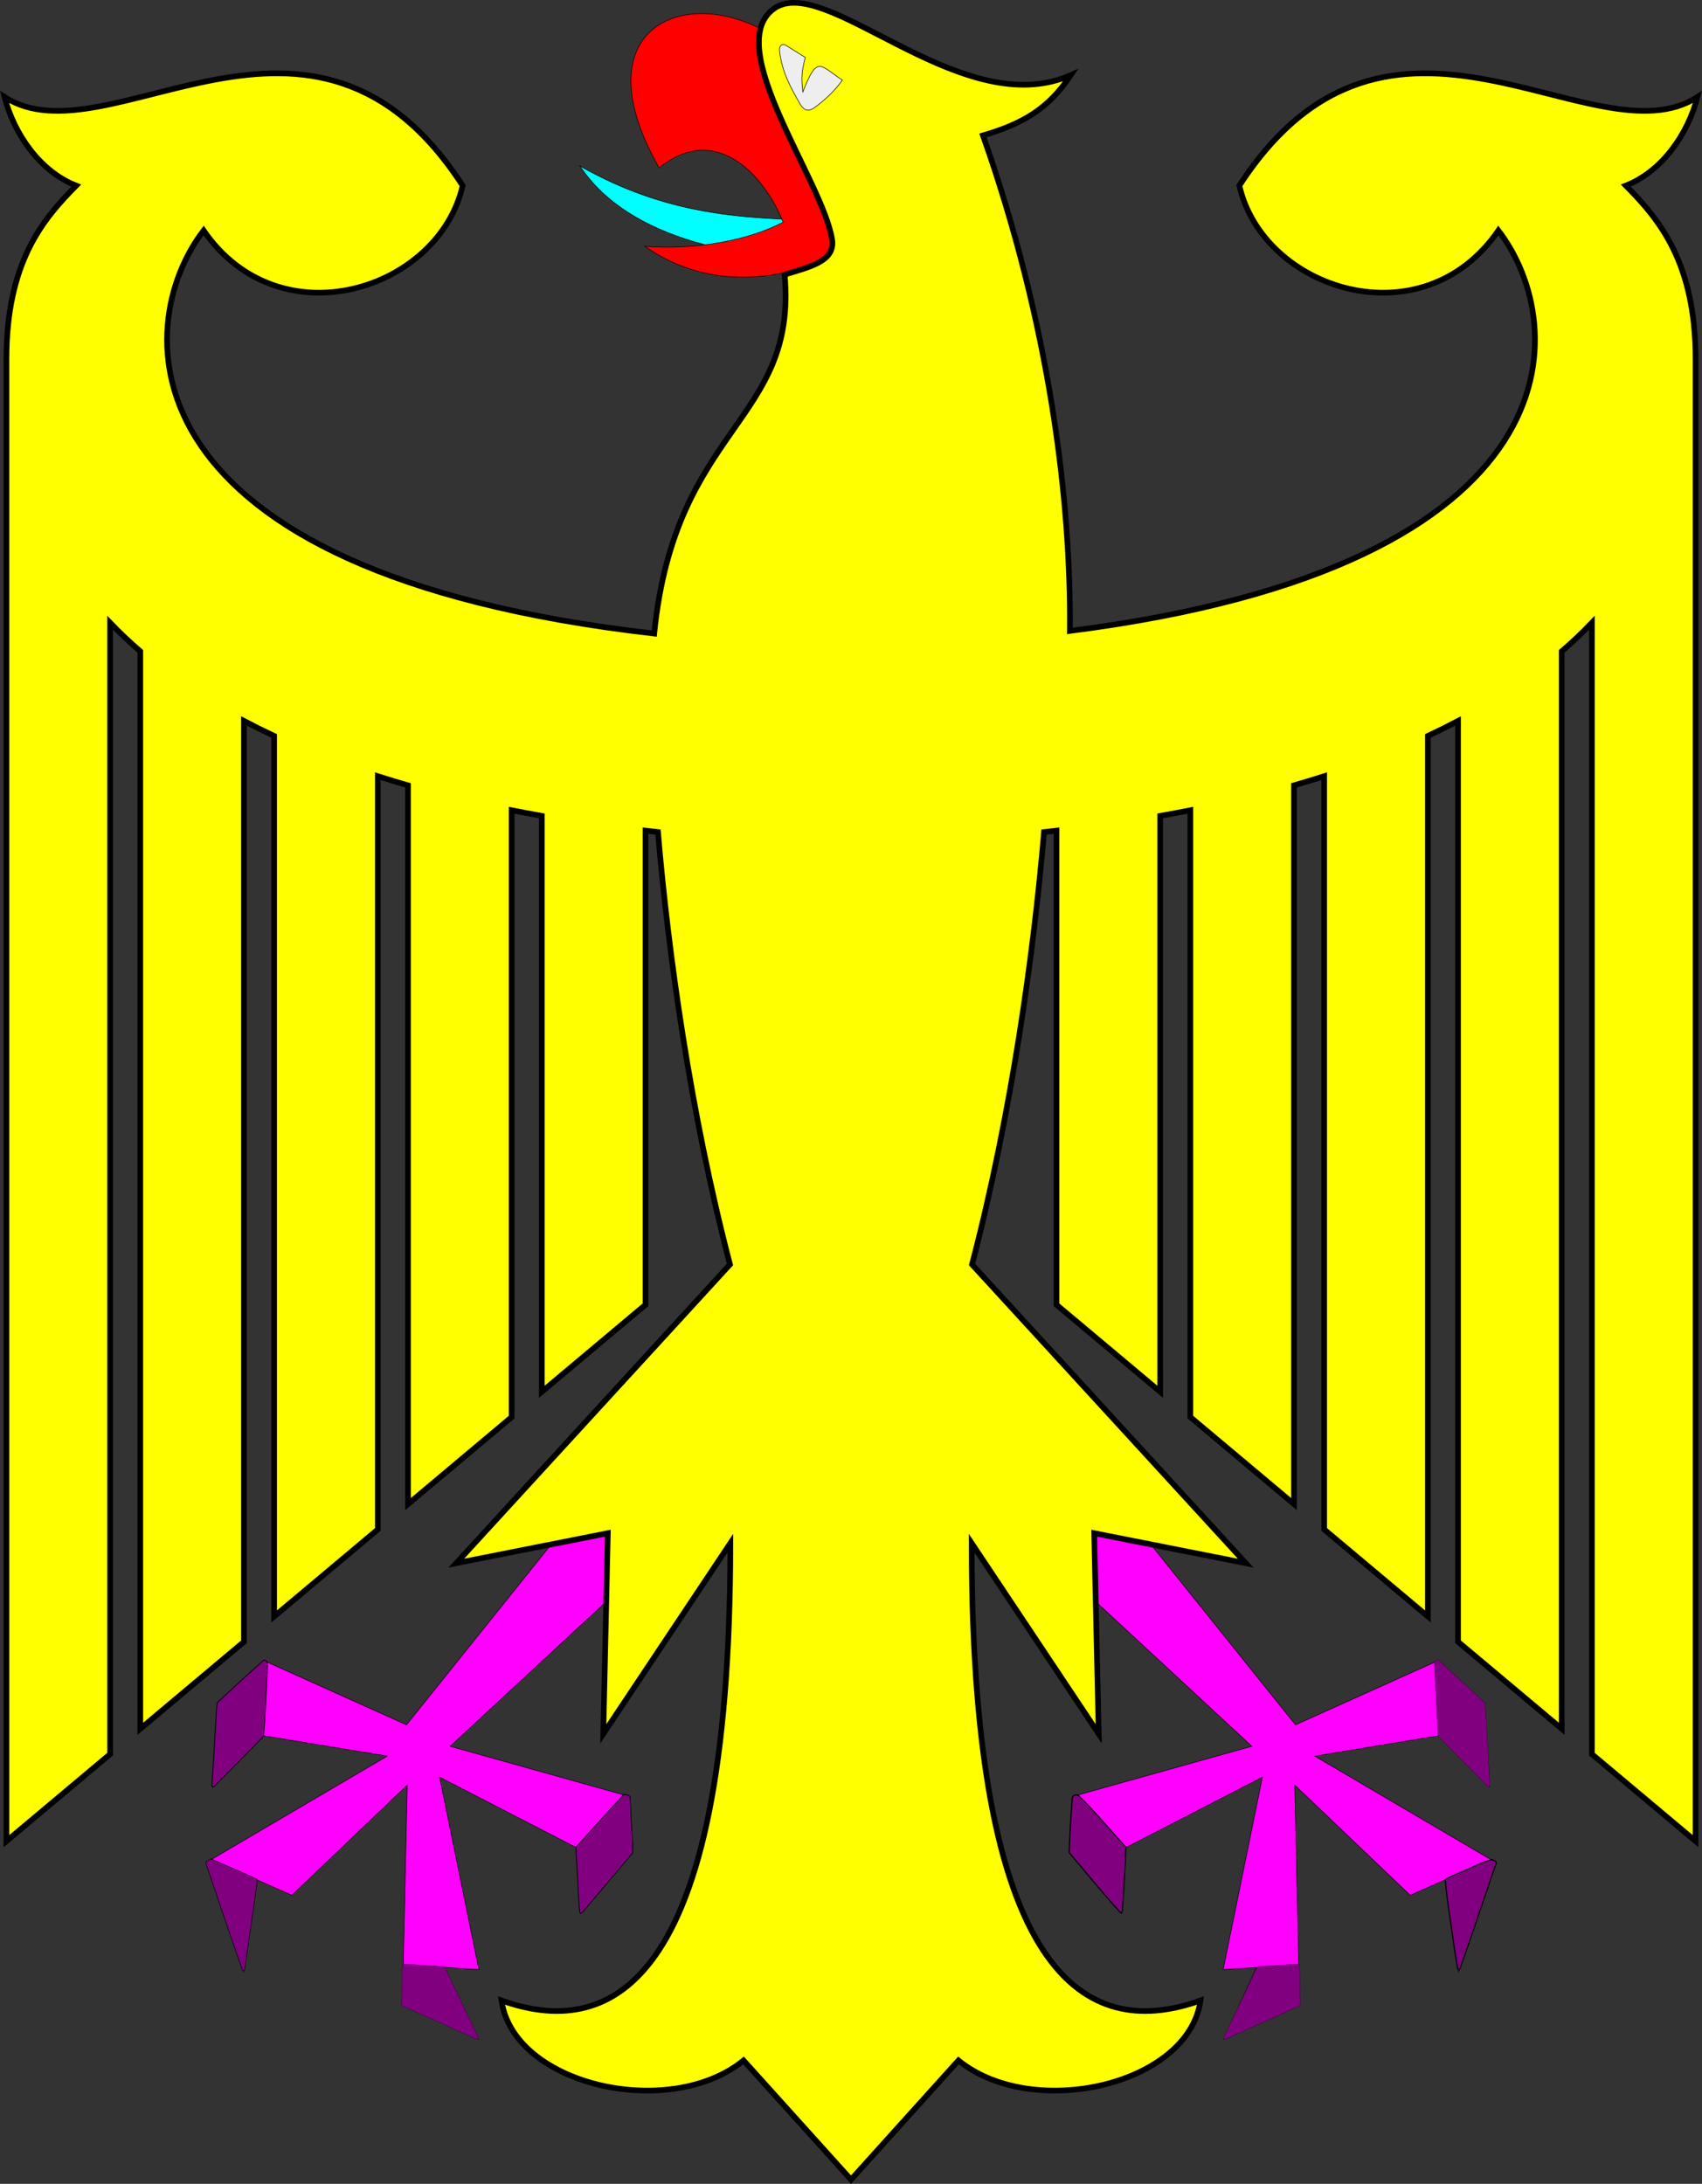 <?xml version="1.0" encoding="UTF-8" standalone="no"?>
<svg
   version="1.1"
   width="4514.119"
   height="5790.322"
   viewBox="0 0 4514.119 5790.322"
   id="svg14"
   xmlns="http://www.w3.org/2000/svg"
   xmlns:svg="http://www.w3.org/2000/svg"
   xmlns:rdf="http://www.w3.org/1999/02/22-rdf-syntax-ns#"
   xmlns:cc="http://creativecommons.org/ns#"
   xmlns:dc="http://purl.org/dc/elements/1.1/">
  <rect x="0" y="0" width="4514.119" height="5790.322" fill="#333333" stroke="none"/>
  <defs
     id="defs18" />
  <g
     id="langued"
     transform="translate(-242.941,-147.869)">
    <path
       style="fill:#00ffff;stroke:#000000;stroke-width:1.5;stroke-miterlimit:5"
       d="m 2490,734 c -247,-6 -458,-4 -709,-146 132,200 443,254 712,248"
       id="path2" />
  </g>
  <g
     id="legged"
     transform="translate(-242.941,-147.869)">
    <path
       style="fill:#ff00ff;stroke:#000000;stroke-width:1.5;stroke-miterlimit:5"
       d="M 1813,4108 1321,4721 943,4551 820,4664 807,4886 941,4750 951.319,4554.741 941,4750 l 329,54 -480,282 99,290 35,-244 -125,-55 218,96 306,-292 -13,583 201,90 -90.616,-189.909 -108,-7 L 1513,5370 1409,4860 1772,5047 1898.215,4907.14 1772,5045 l 10,177 138,-163 -8,-148 -475,-133 585,-542"
       id="path4" />
    <path
       style="fill:#ff00ff;stroke:#000000;stroke-width:1.5;stroke-miterlimit:5"
       d="m 3187,4108 492,613 378,-170 123,113 13,222 -134,-136 -9.862,-195.464 L 4059,4750 l -329,54 480,282 -99,290 -35,-244 125,-55 -218,96 -306,-292 13,583 -201,90 86,-189 112.632,-7.198 L 3487,5370 3591,4860 3228,5047 3102.375,4906.975 3228,5045 l -10,177 -138,-163 8,-148 475,-133 -585,-542"
       id="path6" />
  </g>
  <g
     id="beaked"
     transform="translate(-242.941,-147.869)">
    <path
       style="fill:#ff0000;stroke:#000000;stroke-width:1.5;stroke-miterlimit:5"
       d="m 2350,285 c -233,-204 -590,-98 -359,308 150,-122 279,19 329,144 -94,49 -232,74 -367,64 175,123 384,95 564,-3"
       id="path8" />
  </g>
  <path
     style="fill:#ffff00;stroke:#000000;stroke-width:15;stroke-miterlimit:5;stroke-dasharray:none"
     d="m 2103.407,7.522 c -19.894,0.367 -37.469,5.445 -52.344,16.602 -136,102 131.996,456.012 155.996,612.012 8,57 -60.267,71.64 -125.996,91.992 34.775,390.759 -290.502,399.758 -345.977,951.777 C 314.608,1517.252 344.703,864.934 540.067,611.135 c 202,294 623.992,157.996 686.992,-119.004 -399,-615 -940,-57 -1215,-235 25,97 93,197 190,235 -87,88 -185,202 -185,460 V 4881.741 L 292.059,4650.979 V 1651.292 c 25.225,26.318 51.973,51.483 80,75.644 v 2856.914 l 275,-230.762 V 1911.506 c 26.129,13.767 52.795,27.026 80,39.746 V 4285.959 L 1002.059,4055.217 V 2058.01 c 26.397,8.449 53.088,16.534 80,24.277 v 1905.801 l 275,-230.762 V 2148.323 c 26.561,5.252 53.24,10.232 80,14.941 v 1526.934 l 275,-230.762 V 2202.405 c 11.002,1.226 22.012,2.582 33.008,3.731 27,316 84.996,741.004 190.996,1146.504 l -725.996,791.992 401.992,-79.492 -11.992,531.992 336.992,-505.508 c 0,1205.5 -331.992,1310.5 -606.992,1212.5 32,225 444.992,319.004 641.992,159.004 l 285,315.996 285,-315.996 c 197,160 609.992,65.996 641.992,-159.004 -275,98 -606.992,-7 -606.992,-1212.5 l 336.992,505.508 -11.992,-531.992 401.992,79.492 -725.996,-791.992 c 106,-405.5 163.996,-830.504 190.996,-1146.504 10.996,-1.149 22.005,-2.505 33.008,-3.731 v 1257.031 l 275,230.762 V 2163.264 c 26.76,-4.71 53.438,-9.69 80,-14.941 v 1609.004 l 275,230.762 V 2082.288 c 26.912,-7.744 53.603,-15.828 80,-24.277 v 1997.207 l 275,230.742 V 1951.253 c 27.205,-12.72 53.871,-25.979 80,-39.746 v 2441.582 l 275,230.762 v -2856.914 c 28.027,-24.161 54.775,-49.327 80,-75.644 v 2999.687 l 275,230.762 V 952.131 c 0,-258 -98,-372 -185,-460 97,-38 165,-138 190,-235 -275,178 -816,-380 -1215,235 63,277 484.992,413.004 686.992,119.004 192.647,250.269 224.741,888.083 -1136.426,1061.738 3.15,-343.735 -53.132,-811.42 -230.566,-1313.75 109,-32 174.008,-72 233.008,-160 C 2580.895,314.014 2265.398,4.536 2103.407,7.522 Z"
     id="path10" />
  <path
     d="m 2083.86,119.831 c -8.7,-4.6 -18.2,-0.1 -16.2,16.5 6.8,55.8 30,96.7 53.7,138.3 8.7,15.2 19.7,24.7 40.1,9.8 27.6,-20.2 52.9,-44.1 72.7,-72 -60.613,-39.912 -66.252,-67.095 -104.817,31.364 -4.9,-40.7 -2.391,-56.004 6.409,-91.504 z"
     style="fill:#eeeeee;stroke:#000000;stroke-width:1.5;stroke-miterlimit:5"
     id="path12" />
  <g
     id="clawed"
     transform="translate(-242.941,-147.869)">
    <path
       style="fill:#800080;stroke:#000000;stroke-width:0.152;stroke-miterlimit:5;stroke-dasharray:none"
       d="m 80.129,507.709 c -0.397,0.324 -1.266,0.471 -1.231,1.11 3.18,9.463 6.389,18.917 9.688,28.339 0.447,0.48 0.681,-0.289 0.656,-0.66 1.132,-7.734 2.259,-15.47 3.336,-23.212 -0.173,-0.554 -0.967,-0.536 -1.395,-0.845 -3.594,-1.585 -7.19,-3.164 -10.786,-4.745 -0.087,0.014 -0.188,-0.032 -0.268,0.013 z"
       id="path2869"
       transform="scale(10)" />
    <path
       style="fill:#800080;stroke:#000000;stroke-width:0.054;stroke-miterlimit:5;stroke-dasharray:none"
       d="m 131.333,535.519 c -0.301,0.025 -0.319,0.356 -0.305,0.59 -0.091,3.417 -0.181,6.835 -0.238,10.253 0.076,0.333 0.489,0.35 0.738,0.508 6.408,2.876 12.815,5.753 19.229,8.614 0.279,0.131 0.568,-0.22 0.392,-0.473 -2.957,-6.218 -5.92,-12.434 -8.891,-18.645 -0.192,-0.274 -0.569,-0.154 -0.854,-0.213 -3.356,-0.221 -6.713,-0.447 -10.071,-0.634 z"
       id="path2971"
       transform="scale(10)" />
    <path
       style="fill:#800080;stroke:#000000;stroke-width:0.214;stroke-miterlimit:5;stroke-dasharray:none"
       d="m 189.681,490.592 c -4.227,4.635 -8.411,9.311 -12.619,13.964 -0.029,2.071 0.246,4.2 0.31,6.295 0.246,3.615 0.303,7.25 0.683,10.851 0.168,0.645 0.857,0.186 1.018,-0.214 4.359,-5.139 8.699,-10.293 13.052,-15.436 0.053,-2.537 -0.251,-5.123 -0.335,-7.679 -0.169,-2.399 -0.186,-4.83 -0.412,-7.21 -0.339,-0.495 -1.175,-0.559 -1.697,-0.57 z"
       id="path2977"
       transform="scale(10)" />
    <path
       style="fill:#800080;stroke:#000000;stroke-width:0.214;stroke-miterlimit:5;stroke-dasharray:none"
       d="m 94.229,455 c -4.17,3.685 -8.287,7.438 -12.329,11.265 -0.338,2.643 -0.34,5.369 -0.549,8.044 -0.283,4.672 -0.527,9.35 -0.853,14.015 0.541,0.836 1.27,-0.78 1.818,-1.089 3.939,-4.032 7.98,-7.993 11.855,-12.07 0.456,-4.075 0.509,-8.2 0.771,-12.297 0.056,-2.437 0.388,-4.887 0.213,-7.319 -0.103,-0.345 -0.575,-0.655 -0.927,-0.548 z"
       id="path2979"
       transform="scale(10)" />
    <path
       style="fill:#800080;stroke:#000000;stroke-width:0.303;stroke-miterlimit:5;stroke-dasharray:none"
       d="m 419.834,507.895 c -2.717,0.675 -5.193,2.128 -7.793,3.155 -1.451,0.724 -3.075,1.211 -4.415,2.101 0.337,4.847 1.23,9.673 1.865,14.5 0.478,3.065 0.853,6.154 1.442,9.197 0.783,0.512 0.76,-0.992 1.069,-1.394 3.111,-8.893 6.082,-17.835 9.154,-26.741 0.015,-0.483 -0.871,-0.788 -1.322,-0.818 z"
       id="path2983"
       transform="scale(10)" />
    <path
       style="fill:#800080;stroke:#000000;stroke-width:0.054;stroke-miterlimit:5;stroke-dasharray:none"
       d="m 405.583,454.915 c -0.286,0.171 -0.723,0.215 -0.86,0.562 -0.02,0.648 0.057,1.301 0.074,1.95 0.291,5.829 0.588,11.662 0.878,17.489 0.109,0.346 0.441,0.564 0.664,0.836 3.927,3.998 7.863,7.985 11.798,11.975 0.303,0.273 0.555,0.62 0.913,0.821 0.272,0.107 0.498,-0.196 0.426,-0.448 -0.404,-7.201 -0.826,-14.402 -1.267,-21.601 7.4e-4,-0.356 -0.387,-0.508 -0.589,-0.747 -3.921,-3.593 -7.835,-7.199 -11.756,-10.789 -0.086,-0.07 -0.179,-0.062 -0.283,-0.047 z"
       id="path2985"
       transform="scale(10)" />
    <path
       style="fill:#800080;stroke:#000000;stroke-width:0.303;stroke-miterlimit:5;stroke-dasharray:none"
       d="m 309.775,490.679 c -0.855,-0.07 -1.204,0.707 -1.117,1.455 -0.354,4.612 -0.681,9.265 -0.78,13.869 4.492,5.344 8.925,10.76 13.619,15.922 0.858,-0.056 0.349,-1.362 0.575,-1.939 0.296,-5.145 0.719,-10.325 0.837,-15.453 -4.156,-4.467 -8.034,-9.22 -12.385,-13.504 -0.216,-0.168 -0.46,-0.358 -0.749,-0.349 z"
       id="path2987"
       transform="scale(10)" />
    <path
       style="fill:#800080;stroke:#000000;stroke-width:0.536;stroke-miterlimit:5;stroke-dasharray:none"
       d="m 3686.581,5355.19 c 3.014,0.251 3.188,3.561 3.052,5.9 0.906,34.175 1.805,68.353 2.378,102.534 -0.765,3.333 -4.893,3.504 -7.376,5.075 -64.075,28.759 -128.146,57.529 -192.286,86.144 -2.793,1.307 -5.678,-2.196 -3.918,-4.731 29.571,-62.181 59.196,-124.338 88.906,-186.452 1.915,-2.743 5.693,-1.545 8.535,-2.131 33.562,-2.213 67.126,-4.471 100.708,-6.339 z"
       id="path26" />
  </g>
</svg>
